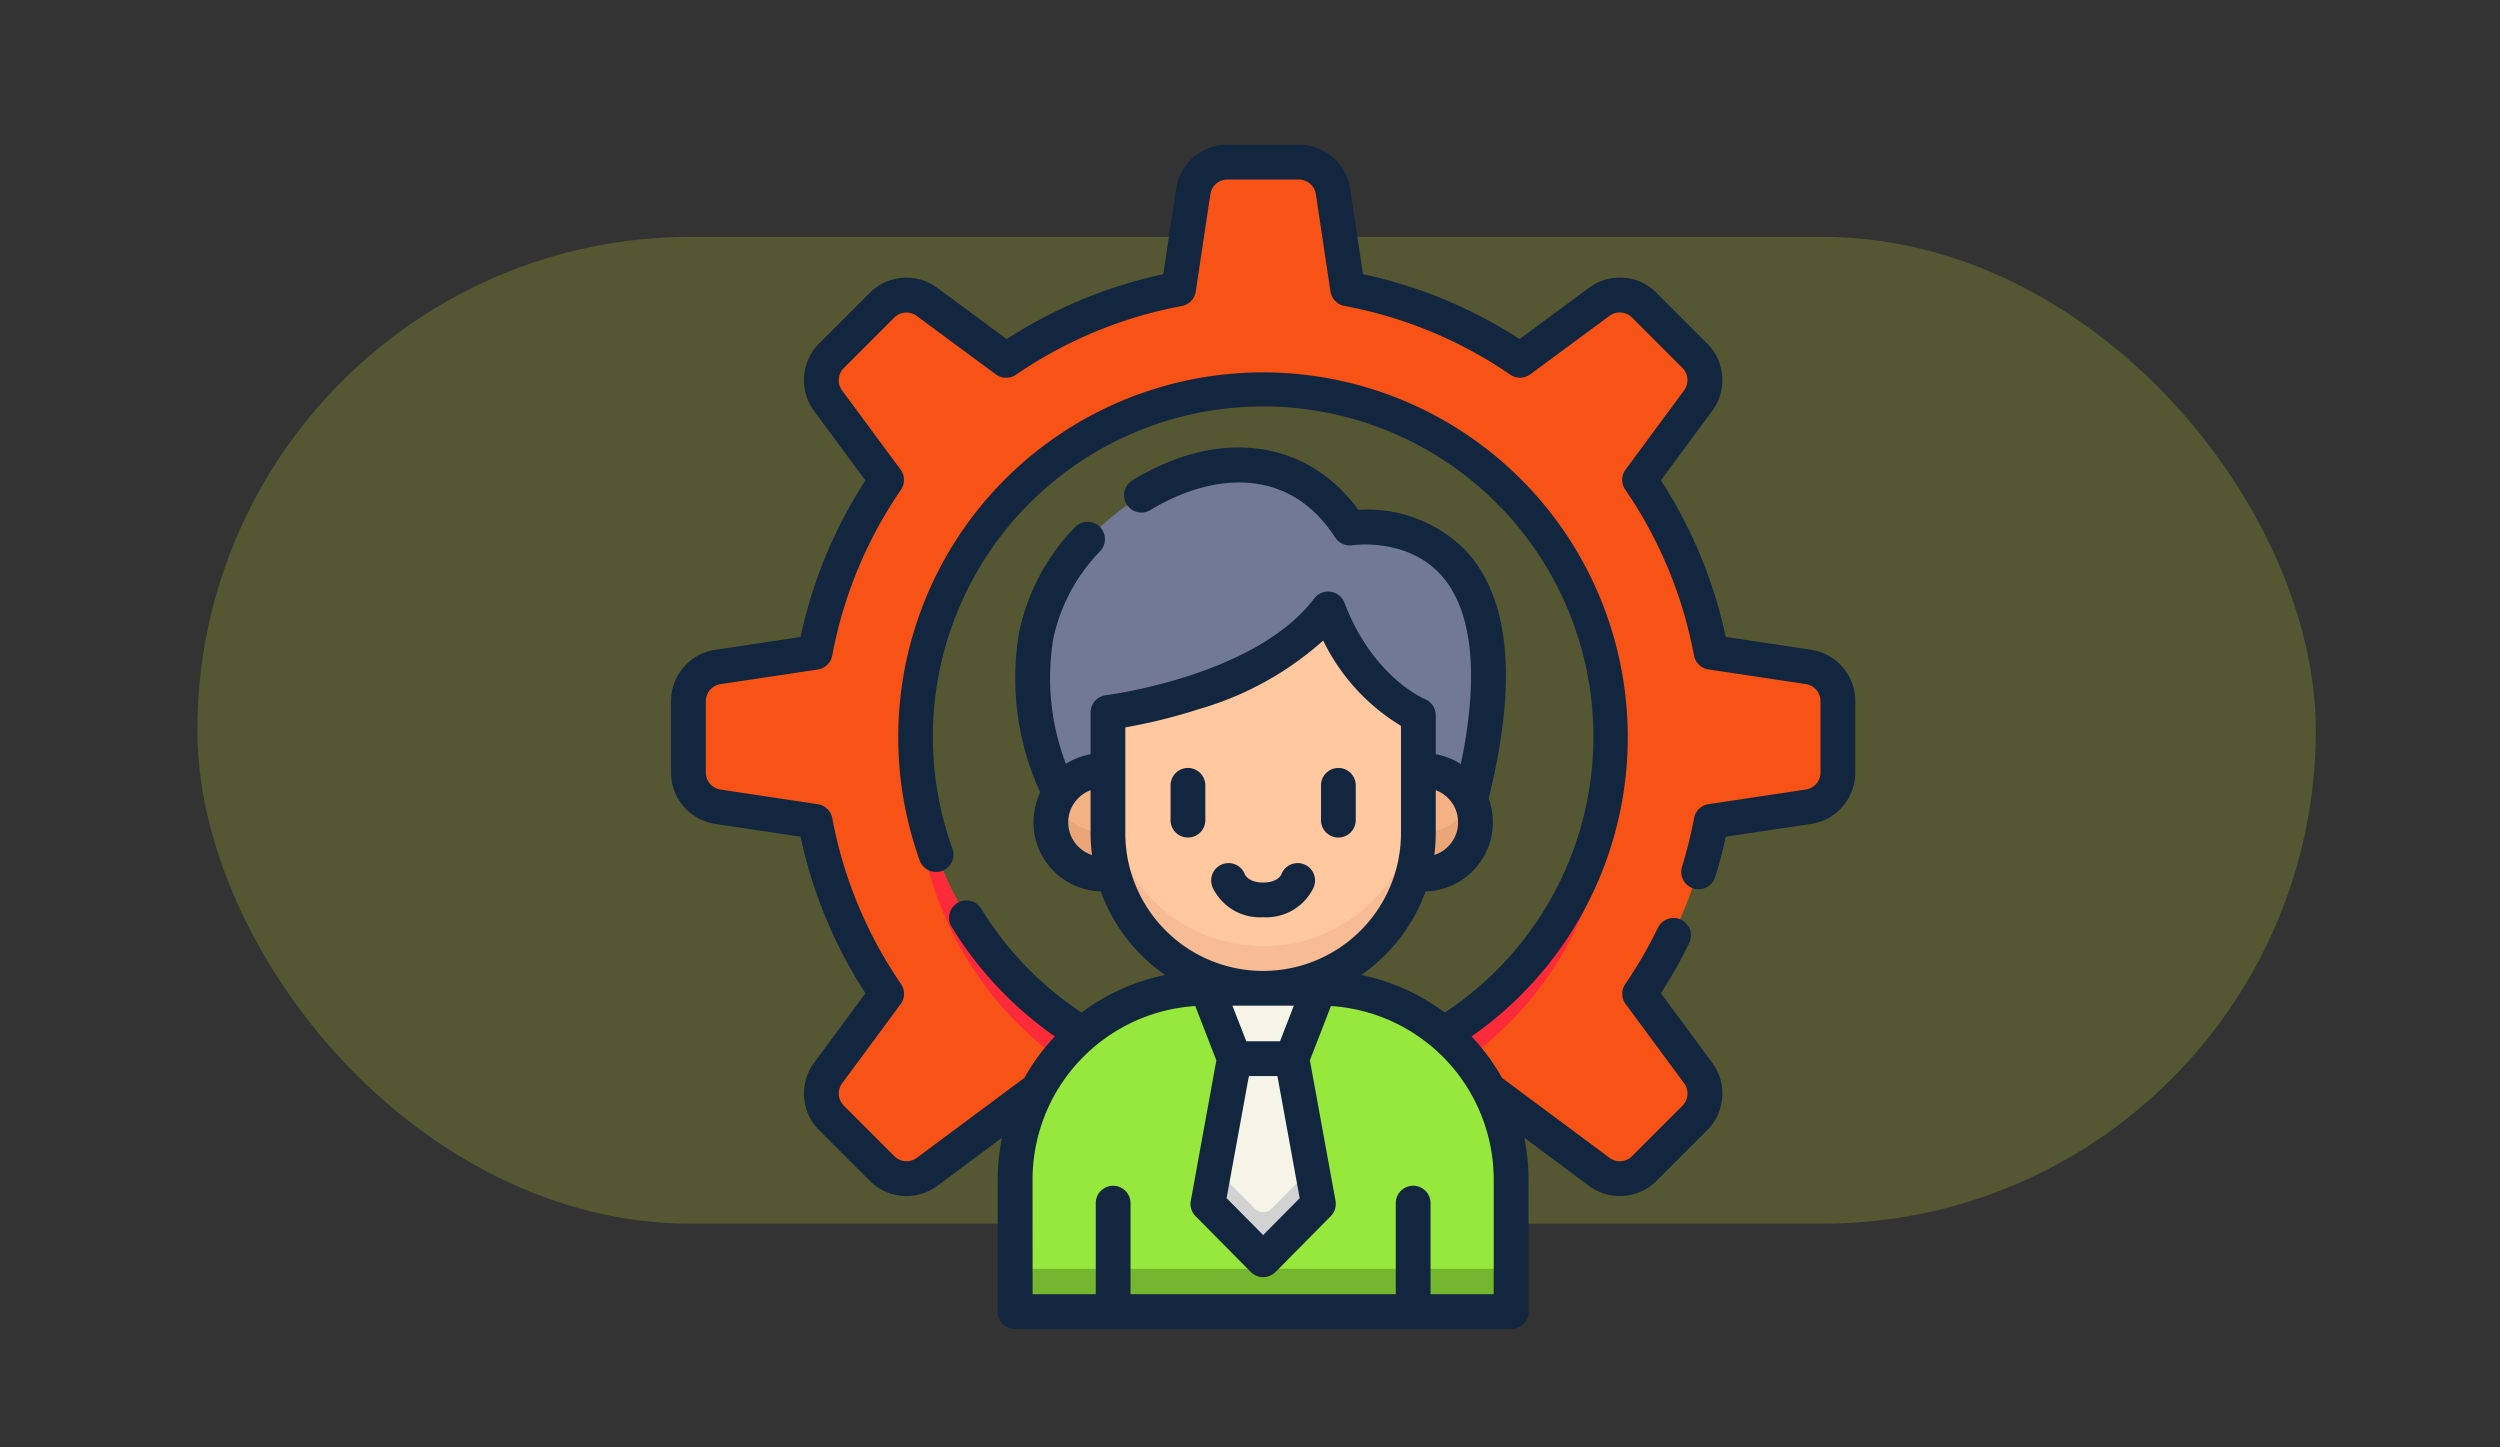 <svg xmlns="http://www.w3.org/2000/svg" width="190" height="110" viewBox="0 0 190 110">
  <rect x="0" y="0" width="190" height="110" fill="#333333" stroke="none"/>
  <g id="Grupo_108389" data-name="Grupo 108389" transform="translate(-180 -9088)">
    <rect id="Rectángulo_36775" data-name="Rectángulo 36775" width="190" height="110" transform="translate(180 9088)" fill="none"/>
    <rect id="Rectángulo_36776" data-name="Rectángulo 36776" width="161" height="75" rx="37.5" transform="translate(195 9106)" fill="#dce736" opacity="0.2"/>
    <g id="gerente" transform="translate(231 9099)">
      <g id="Grupo_108370" data-name="Grupo 108370" transform="translate(1.406 1.406)">
        <path id="Trazado_158336" data-name="Trazado 158336" d="M54.291,8A2.637,2.637,0,0,1,56.9,10.245l1.108,7.369a34.382,34.382,0,0,1,13.078,5.419l6-4.429a2.637,2.637,0,0,1,3.431.256l3.814,3.814a2.637,2.637,0,0,1,.256,3.431l-4.429,6a34.38,34.38,0,0,1,5.419,13.078l7.369,1.108A2.637,2.637,0,0,1,95.187,48.9v5.395A2.637,2.637,0,0,1,92.942,56.9l-7.369,1.108a34.382,34.382,0,0,1-5.419,13.078l4.429,6a2.637,2.637,0,0,1-.256,3.431l-3.814,3.814a2.637,2.637,0,0,1-3.431.256L68.7,78.357a14.561,14.561,0,0,0-3.413-4.236,26.361,26.361,0,1,0-27.394,0,14.561,14.561,0,0,0-3.413,4.236l-8.376,6.226a2.637,2.637,0,0,1-3.431-.256l-3.814-3.814a2.637,2.637,0,0,1-.256-3.431l4.429-6a34.382,34.382,0,0,1-5.419-13.078L10.245,56.9A2.636,2.636,0,0,1,8,54.291V48.9a2.637,2.637,0,0,1,2.245-2.608l7.37-1.108A34.382,34.382,0,0,1,23.034,32.1l-4.429-6a2.637,2.637,0,0,1,.256-3.431l3.814-3.814a2.637,2.637,0,0,1,3.431-.256l6,4.429a34.382,34.382,0,0,1,13.078-5.419l1.108-7.369A2.637,2.637,0,0,1,48.9,8Z" transform="translate(-8 -8)" fill="#f85316"/>
        <path id="Trazado_158337" data-name="Trazado 158337" d="M158.551,163.578a19.292,19.292,0,0,1-1.788-12.023c1.72-9.492,16.871-18.777,23.769-8.077,0,0,15.071-2.424,9.151,20.62Z" transform="translate(-130.372 -115.723)" fill="#727997"/>
        <path id="Trazado_158338" data-name="Trazado 158338" d="M186.612,389.014h-37.62V379A14.506,14.506,0,0,1,163.5,364.491h8.608A14.506,14.506,0,0,1,186.612,379Z" transform="translate(-124.209 -301.827)" fill="#96e83c"/>
        <path id="Trazado_158339" data-name="Trazado 158339" d="M148.993,486h37.62v3.164h-37.62Z" transform="translate(-124.209 -401.977)" fill="#75b62f"/>
        <path id="Trazado_158340" data-name="Trazado 158340" d="M168.713,275.292v-4.718a3.926,3.926,0,1,0,.394,7.749,11.789,11.789,0,0,1-.394-3.03Z" transform="translate(-136.892 -224.401)" fill="#f4b184"/>
        <path id="Trazado_158341" data-name="Trazado 158341" d="M321.533,270.552a3.969,3.969,0,0,0-.406.021v4.718a11.791,11.791,0,0,1-.394,3.03,3.926,3.926,0,1,0,.8-7.769Z" transform="translate(-265.76 -224.4)" fill="#f4b184"/>
        <path id="Trazado_158342" data-name="Trazado 158342" d="M168.713,286.209a3.927,3.927,0,0,1-4-2.323,3.927,3.927,0,0,0,4.393,5.426,11.789,11.789,0,0,1-.394-3.03Z" transform="translate(-136.892 -235.391)" fill="#eaa678"/>
        <path id="Trazado_158343" data-name="Trazado 158343" d="M321.534,286.229a3.911,3.911,0,0,1-.406-.021v.073a11.789,11.789,0,0,1-.394,3.03,3.926,3.926,0,0,0,4.393-5.426A3.926,3.926,0,0,1,321.534,286.229Z" transform="translate(-265.761 -235.39)" fill="#eaa678"/>
        <path id="Trazado_158344" data-name="Trazado 158344" d="M238.227,369.829h-4.364l-2.073-5.338h8.51Z" transform="translate(-192.452 -301.827)" fill="#f6f4e6"/>
        <path id="Trazado_158345" data-name="Trazado 158345" d="M234.154,394.858h4.364l2.011,11.021-4.193,4.236-4.194-4.236Z" transform="translate(-192.743 -326.856)" fill="#f6f4e6"/>
        <path id="Trazado_158346" data-name="Trazado 158346" d="M235.712,445.471l-3.081-3.113-.487,2.672,4.194,4.236,4.193-4.236-.487-2.672-3.081,3.112a.879.879,0,0,1-1.249,0Z" transform="translate(-192.743 -366.006)" fill="#d2d2d2"/>
        <path id="Trazado_158347" data-name="Trazado 158347" d="M205.728,200.739c-4.842,6.428-16.7,7.865-16.7,7.865v9.147a11.773,11.773,0,1,0,23.547,0v-8.941S208.1,207,205.728,200.739Z" transform="translate(-157.203 -166.859)" fill="#ffc89f"/>
        <path id="Trazado_158348" data-name="Trazado 158348" d="M200.8,291.287a11.773,11.773,0,0,1-11.773-11.773v3.164a11.773,11.773,0,1,0,23.547,0v-3.164A11.773,11.773,0,0,1,200.8,291.287Z" transform="translate(-157.203 -231.787)" fill="#f7bc94"/>
        <g id="Grupo_108369" data-name="Grupo 108369" transform="translate(17.232 45.17)">
          <g id="Grupo_108368" data-name="Grupo 108368">
            <path id="Trazado_158349" data-name="Trazado 158349" d="M346.587,266.558c0-.533-.018-1.062-.049-1.587a26.351,26.351,0,0,1-12.615,20.95,14.608,14.608,0,0,1,1.868,1.912A26.322,26.322,0,0,0,346.587,266.558Z" transform="translate(-293.865 -264.971)" fill="#fc2b3a"/>
            <path id="Trazado_158350" data-name="Trazado 158350" d="M106.083,264.97c-.031.525-.049,1.054-.049,1.587a26.323,26.323,0,0,0,10.8,21.275,14.627,14.627,0,0,1,1.868-1.912A26.351,26.351,0,0,1,106.083,264.97Z" transform="translate(-106.034 -264.97)" fill="#fc2b3a"/>
          </g>
        </g>
      </g>
      <g id="Grupo_108371" data-name="Grupo 108371" transform="translate(0 0)">
        <path id="Trazado_158351" data-name="Trazado 158351" d="M217.287,274.742a1.321,1.321,0,0,0,1.321-1.321v-2.645a1.321,1.321,0,0,0-2.642,0v2.645A1.321,1.321,0,0,0,217.287,274.742Z" transform="translate(-178.003 -222.09)" fill="#12263f"/>
        <path id="Trazado_158352" data-name="Trazado 158352" d="M282.324,274.742a1.321,1.321,0,0,0,1.321-1.321v-2.645a1.321,1.321,0,0,0-2.642,0v2.645A1.321,1.321,0,0,0,282.324,274.742Z" transform="translate(-231.608 -222.09)" fill="#12263f"/>
        <path id="Trazado_158353" data-name="Trazado 158353" d="M237.489,314.692a3.979,3.979,0,0,0,3.8-2.189,1.357,1.357,0,0,0,.145-.6,1.323,1.323,0,0,0-2.569-.447c-.052.1-.359.6-1.379.6s-1.328-.5-1.379-.6a1.323,1.323,0,0,0-2.569.447,1.357,1.357,0,0,0,.145.6A3.979,3.979,0,0,0,237.489,314.692Z" transform="translate(-192.489 -255.983)" fill="#12263f"/>
        <path id="Trazado_158354" data-name="Trazado 158354" d="M86.626,38.379l-6.468-.972a35.529,35.529,0,0,0-4.93-11.9l3.888-5.263a3.939,3.939,0,0,0-.385-5.157l-3.822-3.822a3.939,3.939,0,0,0-5.157-.385l-5.263,3.888a35.531,35.531,0,0,0-11.9-4.93l-.972-6.468A3.939,3.939,0,0,0,47.7,0H42.3a3.939,3.939,0,0,0-3.919,3.374l-.972,6.468a35.534,35.534,0,0,0-11.9,4.93l-5.263-3.888a3.939,3.939,0,0,0-5.157.386l-3.822,3.822a3.939,3.939,0,0,0-.385,5.157l3.888,5.263a35.533,35.533,0,0,0-4.93,11.9l-6.468.972A3.939,3.939,0,0,0,0,42.3V47.7a3.939,3.939,0,0,0,3.374,3.919l6.468.972a35.535,35.535,0,0,0,4.93,11.9l-3.888,5.263a3.939,3.939,0,0,0,.385,5.156l3.822,3.822a3.94,3.94,0,0,0,5.16.383l4.9-3.645a15.857,15.857,0,0,0-.323,3.174V88.679A1.321,1.321,0,0,0,26.154,90H63.847a1.321,1.321,0,0,0,1.321-1.321V78.642a15.857,15.857,0,0,0-.323-3.174l4.908,3.648a3.939,3.939,0,0,0,5.157-.385l3.822-3.822a3.939,3.939,0,0,0,.385-5.157l-3.888-5.263a36.011,36.011,0,0,0,2.151-3.823A1.321,1.321,0,1,0,75,59.513a33.375,33.375,0,0,1-2.476,4.27,1.321,1.321,0,0,0,.028,1.531l4.438,6.008a1.313,1.313,0,0,1-.128,1.719l-3.822,3.822a1.312,1.312,0,0,1-1.716.131L63.154,70.92a15.94,15.94,0,0,0-2.317-3.151A27.722,27.722,0,1,0,18.9,54.4a1.321,1.321,0,0,0,2.485-.9A25.1,25.1,0,1,1,58.8,65.954,15.784,15.784,0,0,0,52.45,63.1a13.18,13.18,0,0,0,4.894-6.352,5.253,5.253,0,0,0,4.792-7.061c2.2-8.827,1.634-15.147-1.685-18.786a10.47,10.47,0,0,0-8.218-3.152c-3.913-5.364-10.563-6.267-17.17-2.246a1.321,1.321,0,1,0,1.374,2.257c4.405-2.681,10.4-3.54,14.033,2.088a1.327,1.327,0,0,0,1.315.589c.041-.007,4.144-.6,6.731,2.264,2.4,2.658,2.916,7.6,1.51,14.369a5.22,5.22,0,0,0-1.908-.745v-2.97a1.333,1.333,0,0,0-.818-1.222c-.163-.068-4-1.732-6.123-7.332a1.33,1.33,0,0,0-2.29-.327c-4.452,5.909-15.728,7.35-15.841,7.363a1.321,1.321,0,0,0-1.162,1.311v3.176a5.217,5.217,0,0,0-1.876.724,18.273,18.273,0,0,1-.943-9.589,13.619,13.619,0,0,1,3.557-6.58,1.321,1.321,0,1,0-1.937-1.8,16.274,16.274,0,0,0-4.219,7.906,20.8,20.8,0,0,0,1.592,12.245,5.251,5.251,0,0,0,4.6,7.514A13.18,13.18,0,0,0,37.55,63.1,15.787,15.787,0,0,0,31.2,65.955a25.325,25.325,0,0,1-7.633-7.907,1.321,1.321,0,0,0-2.255,1.376,27.979,27.979,0,0,0,7.856,8.346,15.929,15.929,0,0,0-2.317,3.151l-8.169,6.071a1.312,1.312,0,0,1-1.719-.128L13.137,73.04a1.313,1.313,0,0,1-.128-1.719l4.438-6.008a1.321,1.321,0,0,0,.028-1.531,32.96,32.96,0,0,1-5.222-12.6,1.321,1.321,0,0,0-1.1-1.063l-7.384-1.11A1.313,1.313,0,0,1,2.642,47.7V42.3a1.313,1.313,0,0,1,1.124-1.306l7.384-1.11a1.321,1.321,0,0,0,1.1-1.063,32.958,32.958,0,0,1,5.222-12.6,1.32,1.32,0,0,0-.028-1.53l-4.438-6.008a1.313,1.313,0,0,1,.128-1.719l3.822-3.822a1.313,1.313,0,0,1,1.719-.128l6.008,4.438a1.321,1.321,0,0,0,1.53.028,32.96,32.96,0,0,1,12.6-5.222,1.321,1.321,0,0,0,1.063-1.1l1.11-7.384A1.313,1.313,0,0,1,42.3,2.642H47.7a1.313,1.313,0,0,1,1.306,1.125l1.11,7.384a1.321,1.321,0,0,0,1.063,1.1,32.958,32.958,0,0,1,12.6,5.222,1.321,1.321,0,0,0,1.53-.028l6.008-4.438a1.314,1.314,0,0,1,1.719.128l3.822,3.822a1.313,1.313,0,0,1,.128,1.719l-4.438,6.008a1.321,1.321,0,0,0-.028,1.53,32.958,32.958,0,0,1,5.222,12.6,1.321,1.321,0,0,0,1.1,1.063l7.384,1.11A1.313,1.313,0,0,1,87.357,42.3V47.7a1.313,1.313,0,0,1-1.125,1.306l-7.384,1.11a1.321,1.321,0,0,0-1.1,1.063,33.227,33.227,0,0,1-.915,3.694,1.321,1.321,0,1,0,2.524.782c.311-1,.58-2.031.8-3.063l6.468-.972A3.939,3.939,0,0,0,90,47.7V42.3a3.939,3.939,0,0,0-3.374-3.919ZM58.117,52.312V49.052a2.609,2.609,0,0,1-.11,4.928A13.175,13.175,0,0,0,58.117,52.312ZM30.184,51.5a2.614,2.614,0,0,1,1.7-2.444v3.259a13.174,13.174,0,0,0,.11,1.669A2.616,2.616,0,0,1,30.184,51.5Zm4.34.815V44.28a41.715,41.715,0,0,0,5.637-1.4,24.074,24.074,0,0,0,9.4-5.2,15.473,15.473,0,0,0,5.913,6.483v8.152a10.475,10.475,0,0,1-20.951,0Zm9.39,18.465h2.17l1.693,9.282L45,82.865l-2.779-2.807Zm-1.249-5.348h4.667l-1.051,2.706H43.717ZM27.474,78.642A13.228,13.228,0,0,1,39.843,65.459l1.6,4.128L39.5,80.262a1.321,1.321,0,0,0,.361,1.166l4.2,4.244a1.329,1.329,0,0,0,1.878,0l4.2-4.244a1.321,1.321,0,0,0,.361-1.166L48.552,69.586l1.6-4.128a13.229,13.229,0,0,1,12.37,13.184v8.716h-4.8V80.439a1.321,1.321,0,0,0-2.642,0v6.919H34.92V80.439a1.321,1.321,0,1,0-2.642,0v6.919h-4.8Z" transform="translate(0 0)" fill="#12263f"/>
      </g>
    </g>
  </g>
</svg>
